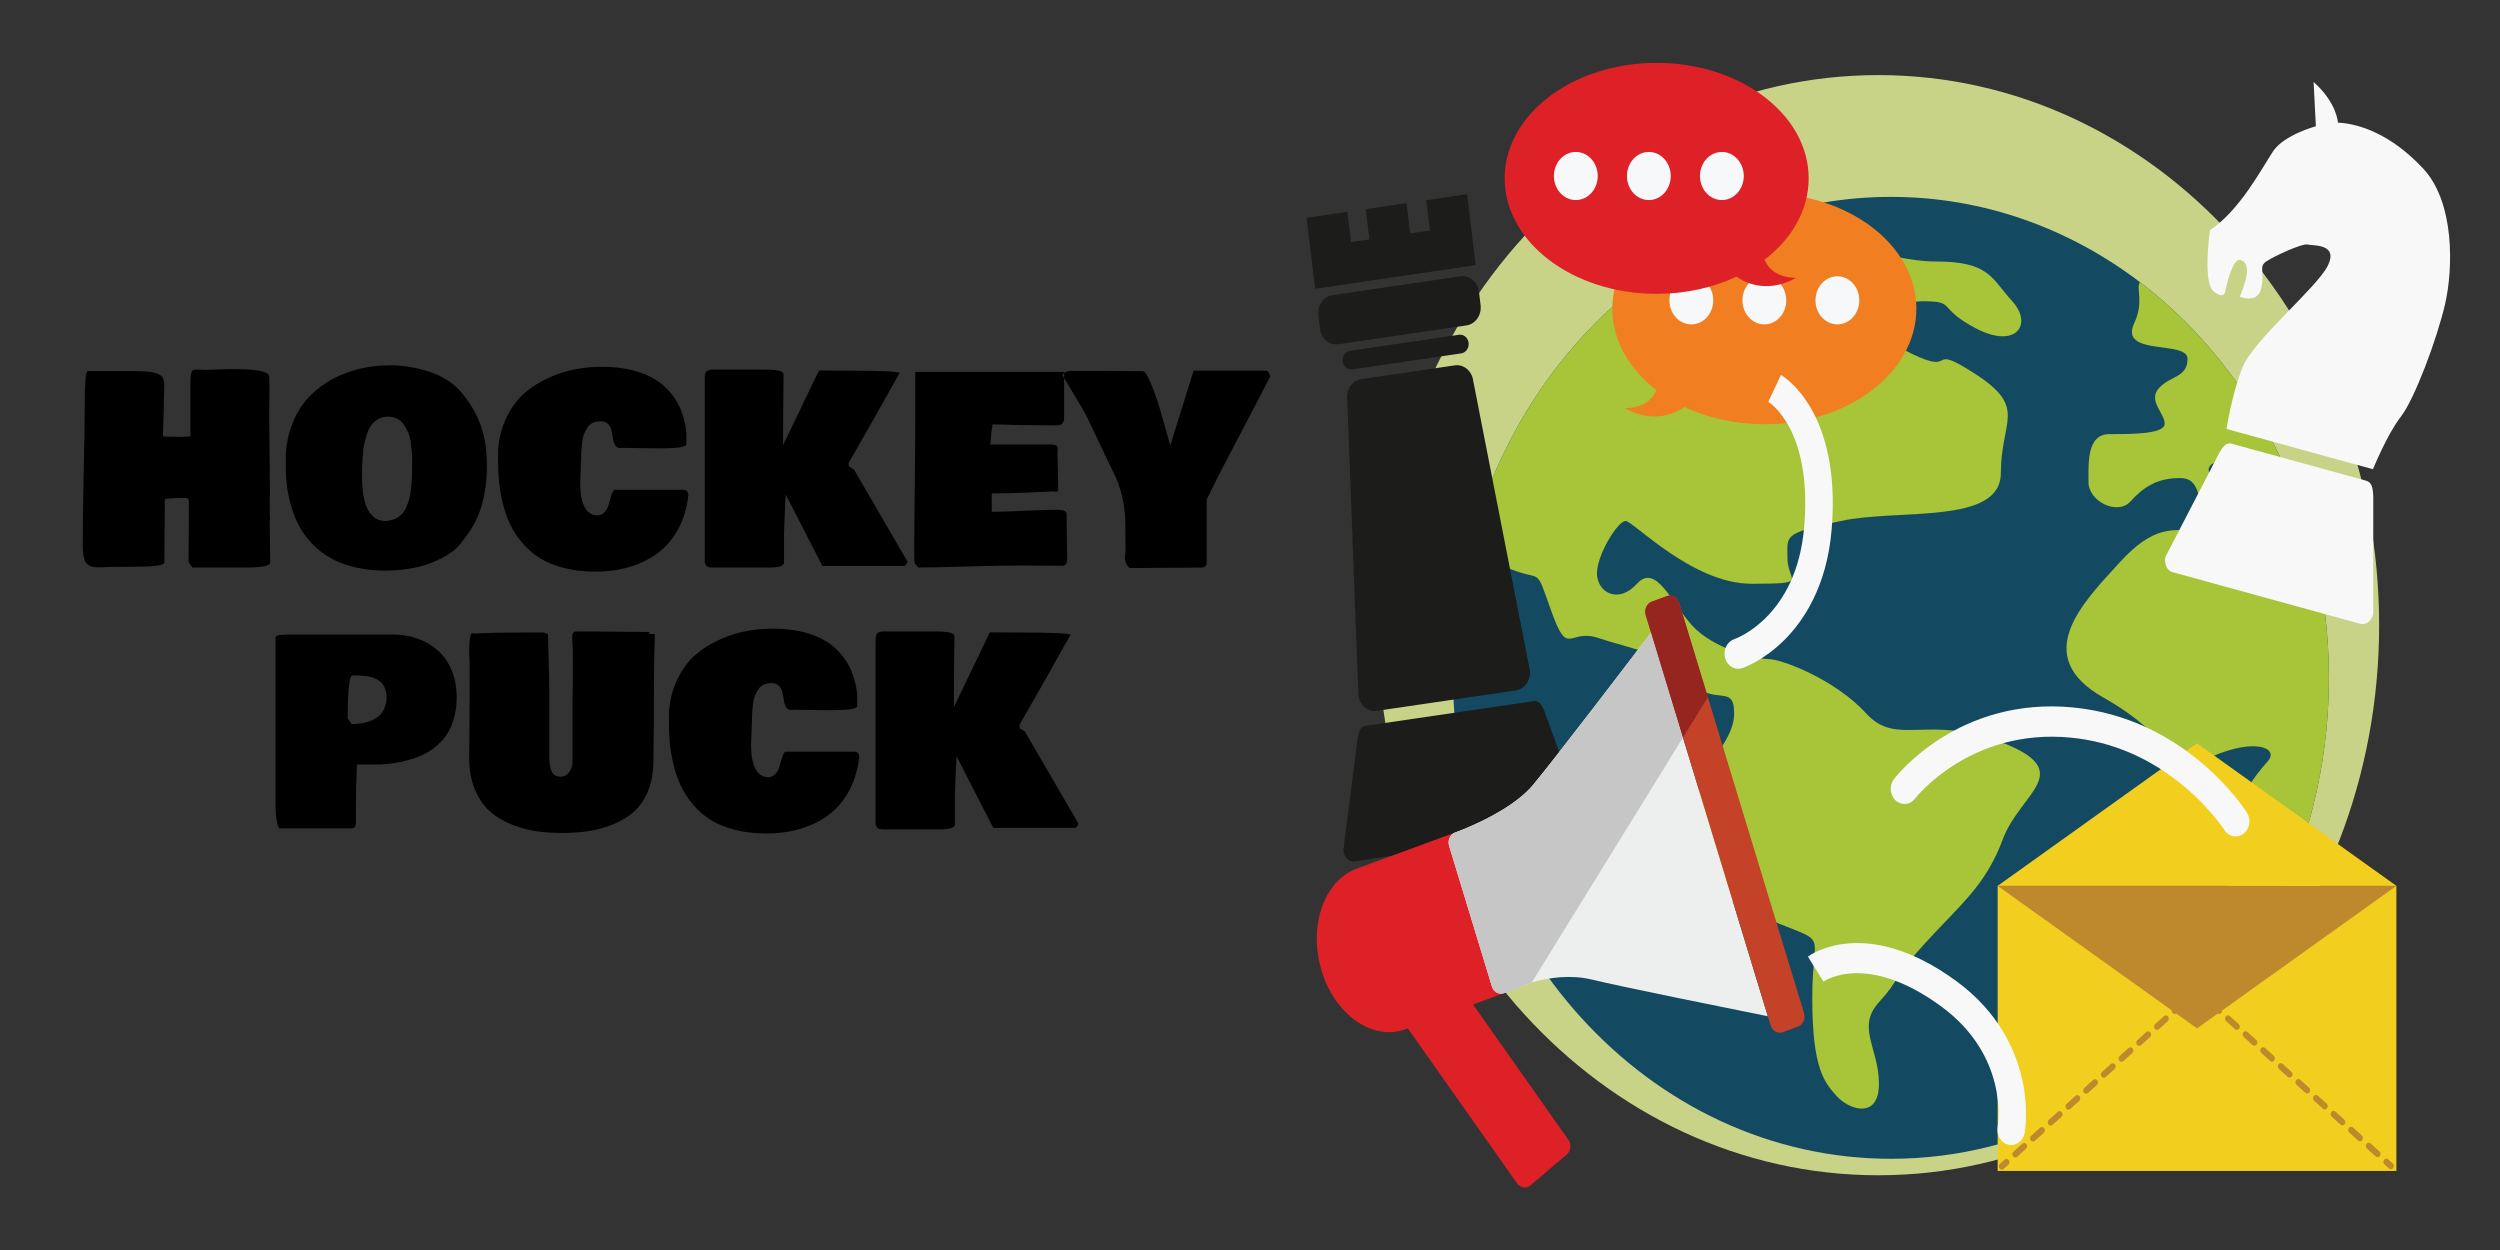 <?xml version="1.0" encoding="UTF-8" standalone="no"?>
<!DOCTYPE svg PUBLIC "-//W3C//DTD SVG 1.1//EN" "http://www.w3.org/Graphics/SVG/1.1/DTD/svg11.dtd">
<svg width="100%" height="100%" viewBox="0 0 3000 1500" version="1.1" xmlns="http://www.w3.org/2000/svg" xmlns:xlink="http://www.w3.org/1999/xlink" xml:space="preserve" xmlns:serif="http://www.serif.com/" style="fill-rule:evenodd;clip-rule:evenodd;stroke-linejoin:round;stroke-miterlimit:1.414;">
    <rect x="0" y="0" width="3000" height="1500" fill="#333333" stroke="none"/>
    <g transform="matrix(0.633,0,0,0.749,-115.938,-315.136)">
        <g transform="matrix(2.844,0,0,2.64,-1661.05,315.02)">
            <path d="M2234.32,419.45C2234.32,603.819 2084.86,753.281 1900.49,753.281C1716.12,753.281 1566.66,603.819 1566.66,419.45C1566.66,235.081 1716.12,85.619 1900.49,85.619C2084.86,85.619 2234.32,235.081 2234.32,419.45Z" style="fill:rgb(201,211,136);fill-rule:nonzero;"/>
        </g>
        <g transform="matrix(2.844,0,0,2.64,-1661.05,315.02)">
            <path d="M2192.04,380.072C2190.44,373.704 2188.63,367.422 2186.62,361.228C2166.68,299.784 2126.92,247.281 2074.87,211.256C2027.75,178.645 1970.59,159.524 1908.96,159.524C1848.52,159.524 1792.37,177.894 1745.79,209.354C1689,247.712 1646.45,305.536 1627.68,373.247C1620.78,398.125 1617.08,424.332 1617.08,451.406C1617.08,612.608 1747.75,743.285 1908.96,743.285C2000.16,743.285 2081.59,701.442 2135.11,635.916C2176.19,585.629 2200.84,521.398 2200.84,451.406C2200.84,426.795 2197.78,402.904 2192.04,380.072Z" style="fill:rgb(19,74,98);fill-rule:nonzero;"/>
        </g>
        <g transform="matrix(2.844,0,0,2.64,-1661.05,315.02)">
            <path d="M1682.49,410.812C1693.91,440.019 1693.91,420.97 1714.23,427.321C1734.55,433.67 1756.77,435.573 1773.92,452.717C1791.06,469.859 1804.39,453.988 1804.39,473.035C1804.39,492.083 1779,504.78 1779,535.258C1779,565.735 1782.8,580.973 1825.98,597.482C1869.16,613.988 1856.46,602.559 1856.46,645.735C1856.46,688.912 1864.71,697.165 1872.96,705.421C1881.22,713.676 1900.9,719.387 1900.9,697.801C1900.9,676.215 1885.66,663.514 1900.9,648.277C1916.14,633.037 1907.89,636.212 1931.38,612.719C1954.87,589.227 1972.01,577.57 1983.44,549.43C1994.87,521.289 2032.97,508.592 1983.44,490.814C1933.92,473.035 1912.98,493.57 1892.45,473.035C1871.91,452.5 1836.14,440.019 1827.25,440.019C1818.36,440.019 1790.42,433.67 1776.46,419.7C1762.49,405.732 1752.33,381.605 1739.63,394.303C1726.93,407.002 1712.96,399.383 1712.96,387.955C1712.96,376.526 1726.93,356.208 1732.01,356.208C1737.09,356.208 1776.46,394.303 1815.82,394.303C1855.19,394.303 1839.95,393.033 1839.95,379.065C1839.95,365.096 1836.14,363.827 1875.51,356.208C1914.87,348.589 1982.17,358.748 1982.17,327.001C1982.17,295.254 1999.95,287.635 1965.67,267.318C1931.38,247 1954.24,268.587 1922.49,254.618C1890.74,240.651 1907.25,222.872 1930.11,222.872C1952.97,222.872 1939,226.682 1965.67,239.381C1992.33,252.079 2003.76,236.841 1989.79,222.872C1975.82,208.904 1974.55,198.745 1939,198.745C1903.44,198.745 1868.52,179.063 1848.84,198.745C1829.15,218.427 1814.55,244.46 1785.34,233.031C1770.61,227.265 1758.79,216.331 1745.79,209.354C1689,247.712 1646.45,305.536 1627.68,373.247C1635.64,377.108 1644.13,380.993 1652.01,384.145C1677.41,394.303 1671.06,381.605 1682.49,410.812Z" style="fill:rgb(168,196,56);fill-rule:nonzero;"/>
        </g>
        <g transform="matrix(2.844,0,0,2.64,-1661.05,315.02)">
            <path d="M2192.04,380.072C2181.09,381.779 2162.18,383.54 2148.53,378.42C2128.21,370.801 2132.02,361.911 2114.24,361.911C2096.46,361.911 2084.61,358.102 2060.91,381.805C2037.2,405.509 2001.22,438.103 2050.75,463.5C2100.27,488.898 2093.92,510.485 2123.13,499.056C2152.33,487.627 2167.91,494.241 2159.95,502.196C2152,510.15 2134.56,529.94 2134.56,555.134C2134.56,580.328 2133.3,597.324 2135.83,614.612C2136.74,620.892 2135.66,628.806 2135.11,635.916C2176.19,585.629 2200.84,521.398 2200.84,451.406C2200.84,426.795 2197.78,402.904 2192.04,380.072Z" style="fill:rgb(168,196,56);fill-rule:nonzero;"/>
        </g>
        <g transform="matrix(2.844,0,0,2.64,-1661.05,315.02)">
            <path d="M2071.06,236.195C2060.67,256.459 2106.62,246.354 2106.62,257.782C2106.62,269.212 2095.19,267.942 2087.57,275.561C2079.95,283.18 2091.38,290.8 2091.38,297.148C2091.38,303.498 2069.79,303.498 2054.56,303.498C2039.32,303.498 2040.59,321.276 2040.59,332.704C2040.59,344.134 2059.77,353.153 2068.52,344.394C2077.28,335.635 2086.3,330.165 2101.54,330.165C2116.78,330.165 2111.74,345.364 2120.67,354.293C2129.6,363.221 2140.91,350.482 2140.91,344.394C2140.91,338.305 2114.88,329.53 2121.86,322.546C2128.84,315.562 2139.64,331.434 2145.99,331.434C2152.33,331.434 2146.73,342.115 2166.3,361.686C2176.97,372.354 2183.18,367.684 2186.62,361.228C2166.68,299.784 2126.92,247.281 2074.87,211.256C2072.01,215.126 2077.84,222.983 2071.06,236.195Z" style="fill:rgb(168,196,56);fill-rule:nonzero;"/>
        </g>
        <g transform="matrix(2.844,0,0,2.64,-1661.05,315.02)">
            <path d="M1635.38,225.232C1636.18,231.218 1631.98,236.72 1625.99,237.52L1540.65,248.937C1534.66,249.737 1529.16,245.532 1528.36,239.547L1527.27,231.42C1526.47,225.435 1530.67,219.932 1536.66,219.132L1622.01,207.716C1627.99,206.915 1633.5,211.119 1634.3,217.105L1635.38,225.232Z" style="fill:rgb(28,28,26);fill-rule:nonzero;"/>
        </g>
        <g transform="matrix(2.844,0,0,2.64,-1661.05,315.02)">
            <path d="M1599.16,161.545L1601.62,179.909L1588.46,181.67L1586.01,163.304L1558.79,166.945L1561.25,185.309L1549.02,186.945L1546.57,168.579L1519.35,172.22L1521.81,190.585L1522.57,196.305L1525.11,215.272L1632.14,200.957L1629.6,181.99L1628.83,176.27L1626.38,157.905L1599.16,161.545Z" style="fill:rgb(28,28,26);fill-rule:nonzero;"/>
        </g>
        <g transform="matrix(2.844,0,0,2.64,-1661.05,315.02)">
            <path d="M1627.38,248.098C1627.8,251.216 1625.61,254.082 1622.49,254.499L1549.78,264.224C1546.66,264.641 1543.8,262.451 1543.38,259.334C1542.96,256.216 1545.15,253.35 1548.27,252.933L1620.98,243.208C1624.1,242.792 1626.96,244.98 1627.38,248.098Z" style="fill:rgb(28,28,26);fill-rule:nonzero;"/>
        </g>
        <g transform="matrix(2.844,0,0,2.64,-1661.05,315.02)">
            <path d="M1668.2,446.769C1669,452.754 1664.8,458.257 1658.82,459.056L1566.23,471.439C1560.25,472.24 1554.75,468.036 1553.95,462.051L1546.47,282.403C1545.67,276.417 1549.87,270.916 1555.86,270.115L1618.18,261.78C1624.16,260.979 1629.67,265.182 1630.47,271.168L1668.2,446.769Z" style="fill:rgb(28,28,26);fill-rule:nonzero;"/>
        </g>
        <g transform="matrix(2.844,0,0,2.64,-1661.05,315.02)">
            <path d="M1703.1,534.95C1703.64,539.018 1701.21,542.7 1697.67,543.176L1551.27,562.757C1547.73,563.229 1544.42,560.314 1543.88,556.246L1553.31,488.739C1554.16,483.837 1555.19,480.987 1558.73,480.513L1670.71,465.536C1674.25,465.063 1676.07,467.607 1678.11,472.047L1703.1,534.95Z" style="fill:rgb(28,28,26);fill-rule:nonzero;"/>
        </g>
        <g transform="matrix(2.844,0,0,2.64,-1661.05,315.02)">
            <path d="M2230.21,324.807C2230.21,324.807 2239.64,303.596 2248.8,292.923C2257.95,282.25 2273.08,245.372 2278.35,224.299C2283.63,203.224 2284.89,162.876 2263.55,142.21C2242.2,121.542 2221.41,115.156 2206.85,114.458C2206.85,114.458 2206.3,102.533 2190.63,89.772L2192.15,116.67C2192.15,116.67 2170.79,121.932 2163.58,131.913C2156.37,141.895 2141.31,167.887 2121.55,179.735C2121.55,179.735 2116.55,211.485 2124.03,216.896C2131.52,222.305 2131.8,216.482 2131.8,216.482C2131.8,216.482 2136.24,196.38 2141.79,197.768C2147.33,199.156 2148.16,205.257 2141.5,220.091C2141.5,220.091 2153.29,224.809 2155.79,214.827C2158.29,204.844 2153.71,201.93 2159.26,198.605C2164.81,195.28 2183.23,187.606 2186.56,188.439C2189.88,189.272 2207.38,187.668 2200.16,201.185C2192.94,214.702 2150.23,246.439 2143.01,263.49C2135.8,280.542 2132.6,300.369 2132.6,300.369L2230.21,324.807Z" style="fill:rgb(248,248,249);fill-rule:nonzero;"/>
        </g>
        <g transform="matrix(2.844,0,0,2.64,-1661.05,315.02)">
            <path d="M2230.4,412.659C2229.34,416.871 2225.52,419.543 2221.85,418.625L2096.61,387.268C2092.94,386.349 2090.82,382.191 2091.88,377.978L2127.52,315.301C2130.27,310.813 2132.4,308.418 2136.07,309.336L2225.68,331.772C2229.35,332.69 2230.13,335.902 2230.41,341.062L2230.4,412.659Z" style="fill:rgb(248,248,249);fill-rule:nonzero;"/>
        </g>
        <g transform="matrix(2.844,0,0,2.64,-1661.05,315.02)">
            <rect x="1980.04" y="577.653" width="265.78" height="173.008" style="fill:rgb(242,206,30);"/>
        </g>
        <g transform="matrix(2.844,0,0,2.64,-1661.05,315.02)">
            <path d="M1982.85,749.837C1982.27,749.837 1981.71,749.589 1981.32,749.113C1980.63,748.268 1980.75,747.02 1981.59,746.33L1984.65,743.821C1985.5,743.129 1986.74,743.254 1987.43,744.097C1988.13,744.943 1988,746.188 1987.16,746.879L1984.1,749.387C1983.73,749.688 1983.29,749.837 1982.85,749.837Z" style="fill:rgb(190,137,44);fill-rule:nonzero;"/>
        </g>
        <g transform="matrix(2.844,0,0,2.64,-1661.05,315.02)">
            <path d="M2098.07,655.367C2097.49,655.367 2096.93,655.121 2096.54,654.642C2095.84,653.798 2095.97,652.553 2096.81,651.861L2102.71,647.02C2103.56,646.326 2104.81,646.451 2105.5,647.297C2106.19,648.14 2106.07,649.386 2105.22,650.08L2099.32,654.921C2098.95,655.219 2098.51,655.367 2098.07,655.367ZM2086.26,665.048C2085.69,665.048 2085.12,664.801 2084.73,664.322C2084.04,663.478 2084.16,662.233 2085,661.542L2090.91,656.7C2091.75,656.01 2093,656.131 2093.69,656.975C2094.38,657.821 2094.26,659.068 2093.42,659.759L2087.51,664.6C2087.14,664.9 2086.7,665.048 2086.26,665.048ZM2074.45,674.727C2073.88,674.727 2073.32,674.48 2072.92,674.004C2072.23,673.16 2072.35,671.913 2073.2,671.22L2079.1,666.379C2079.95,665.689 2081.19,665.812 2081.88,666.656C2082.57,667.501 2082.45,668.746 2081.61,669.44L2075.71,674.277C2075.34,674.58 2074.89,674.727 2074.45,674.727ZM2062.64,684.409C2062.07,684.409 2061.51,684.162 2061.12,683.683C2060.42,682.838 2060.55,681.593 2061.39,680.9L2067.29,676.061C2068.14,675.369 2069.39,675.492 2070.08,676.338C2070.77,677.181 2070.65,678.427 2069.8,679.121L2063.9,683.96C2063.53,684.259 2063.09,684.409 2062.64,684.409ZM2050.84,694.088C2050.27,694.088 2049.7,693.841 2049.31,693.364C2048.62,692.518 2048.74,691.273 2049.58,690.58L2055.49,685.742C2056.33,685.049 2057.58,685.171 2058.27,686.016C2058.96,686.859 2058.84,688.107 2058,688.8L2052.09,693.641C2051.73,693.941 2051.28,694.088 2050.84,694.088ZM2039.04,703.767C2038.46,703.767 2037.89,703.52 2037.51,703.045C2036.81,702.198 2036.93,700.953 2037.78,700.262L2043.68,695.421C2044.53,694.729 2045.77,694.853 2046.47,695.696C2047.16,696.54 2047.03,697.787 2046.19,698.478L2040.29,703.319C2039.92,703.622 2039.47,703.767 2039.04,703.767ZM2027.23,713.447C2026.66,713.447 2026.09,713.201 2025.7,712.724C2025.01,711.878 2025.13,710.634 2025.97,709.941L2031.88,705.1C2032.72,704.409 2033.96,704.53 2034.66,705.377C2035.35,706.221 2035.23,707.468 2034.38,708.162L2028.48,713.001C2028.11,713.301 2027.67,713.447 2027.23,713.447ZM2015.42,723.127C2014.85,723.127 2014.28,722.881 2013.89,722.403C2013.2,721.557 2013.32,720.313 2014.17,719.622L2020.07,714.78C2020.92,714.09 2022.16,714.213 2022.85,715.056C2023.54,715.901 2023.42,717.147 2022.58,717.841L2016.67,722.679C2016.31,722.98 2015.86,723.127 2015.42,723.127ZM2003.61,732.808C2003.04,732.808 2002.48,732.562 2002.09,732.083C2001.39,731.239 2001.52,729.994 2002.36,729.302L2008.26,724.463C2009.11,723.769 2010.35,723.893 2011.04,724.737C2011.74,725.581 2011.62,726.828 2010.77,727.52L2004.87,732.361C2004.5,732.662 2004.06,732.808 2003.61,732.808ZM1991.81,742.488C1991.24,742.488 1990.67,742.241 1990.28,741.765C1989.59,740.921 1989.71,739.675 1990.55,738.981L1996.46,734.142C1997.3,733.449 1998.55,733.574 1999.24,734.416C1999.93,735.262 1999.81,736.508 1998.96,737.199L1993.06,742.042C1992.69,742.342 1992.25,742.488 1991.81,742.488Z" style="fill:rgb(190,137,44);fill-rule:nonzero;"/>
        </g>
        <g transform="matrix(2.844,0,0,2.64,-1661.05,315.02)">
            <path d="M2115.98,645.694C2115.54,645.694 2115.09,645.546 2114.72,645.242L2112.93,643.761L2111.13,645.239C2110.28,645.932 2109.04,645.807 2108.34,644.964C2107.65,644.119 2107.77,642.873 2108.62,642.182L2111.68,639.672C2112.41,639.075 2113.46,639.075 2114.19,639.676L2117.24,642.189C2118.08,642.884 2118.2,644.13 2117.51,644.971C2117.12,645.45 2116.55,645.694 2115.98,645.694Z" style="fill:rgb(190,137,44);fill-rule:nonzero;"/>
        </g>
        <g transform="matrix(2.844,0,0,2.64,-1661.05,315.02)">
            <path d="M2127.71,655.356C2127.27,655.356 2126.82,655.207 2126.46,654.903L2120.59,650.074C2119.75,649.379 2119.63,648.133 2120.32,647.291C2121.01,646.447 2122.26,646.325 2123.1,647.02L2128.97,651.851C2129.81,652.547 2129.93,653.793 2129.24,654.634C2128.85,655.11 2128.28,655.356 2127.71,655.356ZM2139.44,665.016C2139,665.016 2138.55,664.869 2138.18,664.565L2132.32,659.734C2131.47,659.041 2131.35,657.793 2132.05,656.951C2132.74,656.108 2133.99,655.988 2134.83,656.682L2140.7,661.513C2141.54,662.207 2141.66,663.455 2140.97,664.298C2140.58,664.771 2140.01,665.016 2139.44,665.016ZM2151.17,674.678C2150.73,674.678 2150.28,674.529 2149.91,674.228L2144.05,669.396C2143.21,668.703 2143.08,667.455 2143.78,666.612C2144.47,665.769 2145.72,665.651 2146.56,666.344L2152.43,671.175C2153.27,671.868 2153.39,673.113 2152.7,673.958C2152.3,674.434 2151.74,674.678 2151.17,674.678ZM2162.9,684.341C2162.46,684.341 2162.01,684.191 2161.64,683.89L2155.78,679.057C2154.93,678.364 2154.82,677.118 2155.51,676.275C2156.2,675.431 2157.45,675.313 2158.29,676.006L2164.16,680.836C2165,681.531 2165.12,682.776 2164.42,683.618C2164.03,684.093 2163.47,684.341 2162.9,684.341ZM2174.63,694.002C2174.19,694.002 2173.74,693.852 2173.37,693.55L2167.51,688.718C2166.66,688.025 2166.54,686.778 2167.24,685.936C2167.93,685.093 2169.18,684.97 2170.02,685.668L2175.89,690.498C2176.73,691.194 2176.85,692.438 2176.16,693.281C2175.76,693.756 2175.2,694.002 2174.63,694.002ZM2186.36,703.662C2185.92,703.662 2185.47,703.515 2185.1,703.212L2179.24,698.381C2178.39,697.686 2178.27,696.439 2178.97,695.597C2179.66,694.754 2180.91,694.634 2181.75,695.328L2187.62,700.159C2188.46,700.852 2188.58,702.098 2187.89,702.942C2187.49,703.418 2186.93,703.662 2186.36,703.662ZM2198.08,713.323C2197.64,713.323 2197.2,713.175 2196.83,712.873L2190.96,708.043C2190.12,707.348 2190,706.101 2190.7,705.259C2191.39,704.416 2192.64,704.296 2193.48,704.99L2199.34,709.822C2200.19,710.514 2200.31,711.76 2199.61,712.604C2199.22,713.08 2198.66,713.323 2198.08,713.323ZM2209.82,722.986C2209.37,722.986 2208.93,722.84 2208.56,722.535L2202.69,717.703C2201.85,717.009 2201.73,715.764 2202.42,714.92C2203.12,714.077 2204.37,713.957 2205.21,714.652L2211.07,719.483C2211.92,720.176 2212.04,721.424 2211.34,722.264C2210.95,722.741 2210.38,722.986 2209.82,722.986ZM2221.54,732.647C2221.1,732.647 2220.66,732.498 2220.29,732.195L2214.42,727.365C2213.58,726.672 2213.46,725.425 2214.15,724.582C2214.85,723.738 2216.09,723.618 2216.94,724.313L2222.8,729.145C2223.65,729.84 2223.77,731.083 2223.07,731.927C2222.68,732.404 2222.12,732.647 2221.54,732.647ZM2233.27,742.309C2232.83,742.309 2232.38,742.16 2232.02,741.858L2226.15,737.027C2225.31,736.332 2225.19,735.087 2225.89,734.244C2226.58,733.4 2227.82,733.281 2228.67,733.975L2234.53,738.804C2235.38,739.498 2235.5,740.746 2234.8,741.588C2234.41,742.064 2233.84,742.309 2233.27,742.309Z" style="fill:rgb(190,137,44);fill-rule:nonzero;"/>
        </g>
        <g transform="matrix(2.844,0,0,2.64,-1661.05,315.02)">
            <path d="M2242.19,749.655C2241.75,749.655 2241.3,749.506 2240.93,749.201L2237.88,746.689C2237.04,745.994 2236.92,744.749 2237.61,743.905C2238.31,743.061 2239.55,742.941 2240.4,743.636L2243.45,746.151C2244.29,746.847 2244.41,748.092 2243.72,748.933C2243.33,749.408 2242.76,749.655 2242.19,749.655Z" style="fill:rgb(190,137,44);fill-rule:nonzero;"/>
        </g>
        <g transform="matrix(2.844,0,0,2.64,-1661.05,315.02)">
            <path d="M2177.56,577.653L1980.04,577.653L2112.93,664.158L2245.82,577.653L2177.56,577.653Z" style="fill:rgb(190,137,44);fill-rule:nonzero;"/>
        </g>
        <g transform="matrix(2.844,0,0,2.64,-1661.05,315.02)">
            <path d="M1980.04,577.653L2112.93,491.146L2245.82,577.653L1980.04,577.653Z" style="fill:rgb(242,206,30);fill-rule:nonzero;"/>
        </g>
        <g transform="matrix(2.844,0,0,2.64,-1661.05,315.02)">
            <path d="M1752.61,276.76C1734.43,264.093 1723.19,246.649 1723.19,227.388C1723.19,188.683 1768.56,157.305 1824.52,157.305C1880.48,157.305 1925.85,188.683 1925.85,227.388C1925.85,266.094 1880.48,297.47 1824.52,297.47C1805,297.47 1786.77,293.647 1771.3,287.031C1751.18,299.575 1731.64,287.709 1731.64,287.709C1744.77,287.709 1750.29,281.625 1752.61,276.76Z" style="fill:rgb(241,127,33);fill-rule:nonzero;"/>
        </g>
        <g transform="matrix(2.844,0,0,2.64,-1661.05,315.02)">
            <path d="M1790.45,222.306C1790.45,230.372 1783.91,236.909 1775.85,236.909C1767.78,236.909 1761.24,230.372 1761.24,222.306C1761.24,214.241 1767.78,207.704 1775.85,207.704C1783.91,207.704 1790.45,214.241 1790.45,222.306Z" style="fill:rgb(246,248,249);fill-rule:nonzero;"/>
        </g>
        <g transform="matrix(2.844,0,0,2.64,-1661.05,315.02)">
            <path d="M1839.13,222.306C1839.13,230.372 1832.59,236.909 1824.52,236.909C1816.46,236.909 1809.92,230.372 1809.92,222.306C1809.92,214.241 1816.46,207.704 1824.52,207.704C1832.59,207.704 1839.13,214.241 1839.13,222.306Z" style="fill:rgb(246,248,249);fill-rule:nonzero;"/>
        </g>
        <g transform="matrix(2.844,0,0,2.64,-1661.05,315.02)">
            <path d="M1887.8,222.306C1887.8,230.372 1881.27,236.909 1873.2,236.909C1865.13,236.909 1858.6,230.372 1858.6,222.306C1858.6,214.241 1865.13,207.704 1873.2,207.704C1881.27,207.704 1887.8,214.241 1887.8,222.306Z" style="fill:rgb(246,248,249);fill-rule:nonzero;"/>
        </g>
        <g transform="matrix(2.844,0,0,2.64,-1661.05,315.02)">
            <path d="M1824.64,197.66C1842.82,184.991 1854.06,167.548 1854.06,148.287C1854.06,109.581 1808.69,78.205 1752.73,78.205C1696.76,78.205 1651.4,109.581 1651.4,148.287C1651.4,186.993 1696.76,218.37 1752.73,218.37C1772.25,218.37 1790.48,214.547 1805.95,207.93C1826.07,220.474 1845.61,208.609 1845.61,208.609C1832.48,208.609 1826.96,202.524 1824.64,197.66Z" style="fill:rgb(222,32,39);fill-rule:nonzero;"/>
        </g>
        <g transform="matrix(2.844,0,0,2.64,-1661.05,315.02)">
            <path d="M1713.46,146.857C1713.46,154.923 1706.92,161.46 1698.85,161.46C1690.79,161.46 1684.25,154.923 1684.25,146.857C1684.25,138.792 1690.79,132.253 1698.85,132.253C1706.92,132.253 1713.46,138.792 1713.46,146.857Z" style="fill:rgb(246,248,249);fill-rule:nonzero;"/>
        </g>
        <g transform="matrix(2.844,0,0,2.64,-1661.05,315.02)">
            <path d="M1762.13,146.857C1762.13,154.923 1755.6,161.46 1747.53,161.46C1739.46,161.46 1732.93,154.923 1732.93,146.857C1732.93,138.792 1739.46,132.253 1747.53,132.253C1755.6,132.253 1762.13,138.792 1762.13,146.857Z" style="fill:rgb(246,248,249);fill-rule:nonzero;"/>
        </g>
        <g transform="matrix(2.844,0,0,2.64,-1661.05,315.02)">
            <path d="M1810.81,146.857C1810.81,154.923 1804.27,161.46 1796.21,161.46C1788.14,161.46 1781.61,154.923 1781.61,146.857C1781.61,138.792 1788.14,132.253 1796.21,132.253C1804.27,132.253 1810.81,138.792 1810.81,146.857Z" style="fill:rgb(246,248,249);fill-rule:nonzero;"/>
        </g>
        <g transform="matrix(2.844,0,0,2.64,-1661.05,315.02)">
            <path d="M1630.58,541.2L1552.87,567.179C1530.91,574.521 1520.41,602.292 1529.41,629.207C1538.4,656.122 1563.5,671.987 1585.46,664.646L1586.9,664.163L1659.7,758.21C1661.87,761.008 1665.89,761.52 1668.69,759.355L1692.76,740.724C1695.56,738.558 1696.07,734.536 1693.9,731.739L1630.35,649.637L1663.17,638.667L1630.58,541.2Z" style="fill:rgb(222,32,39);fill-rule:nonzero;"/>
        </g>
        <g transform="matrix(2.844,0,0,2.64,-1661.05,315.02)">
            <path d="M1770.28,487.618L1748.99,423.933C1733.39,442.588 1684.42,501.016 1670.19,516.559C1654.62,533.572 1618.43,545.263 1618.43,545.263C1615.07,546.385 1613.26,550.014 1614.38,553.371L1642.91,638.684C1644.03,642.04 1647.66,643.851 1651.01,642.729C1651.01,642.729 1661.41,639.663 1669.54,636.222C1680.58,633.381 1695.21,631.342 1709.63,634.532C1729.2,638.861 1803.35,652.485 1826.84,656.78L1770.28,487.618Z" style="fill:rgb(237,238,238);fill-rule:nonzero;"/>
        </g>
        <g transform="matrix(2.844,0,0,2.64,-1661.05,315.02)">
            <path d="M1850.95,654.796L1786.87,463.15L1767.76,406.001C1766.61,402.552 1762.96,400.665 1759.6,401.788L1749.47,405.173C1746.12,406.295 1744.33,410 1745.49,413.45L1748.99,423.933L1770.28,487.618L1826.84,656.78L1828.67,662.246C1829.82,665.695 1833.47,667.58 1836.83,666.458L1846.96,663.074C1850.31,661.951 1852.1,658.247 1850.95,654.796Z" style="fill:rgb(196,66,39);fill-rule:nonzero;"/>
        </g>
        <g transform="matrix(2.844,0,0,2.64,-1661.05,315.02)">
            <path d="M1748.99,423.933C1733.39,442.588 1684.42,501.016 1670.19,516.559C1654.62,533.572 1618.43,545.263 1618.43,545.263C1615.07,546.385 1613.26,550.014 1614.38,553.371L1642.91,638.684C1644.03,642.04 1647.66,643.851 1651.01,642.729C1651.01,642.729 1661.41,639.663 1669.54,636.222L1770.28,487.618L1748.99,423.933Z" style="fill:rgb(198,198,198);fill-rule:nonzero;"/>
        </g>
        <g transform="matrix(2.844,0,0,2.64,-1661.05,315.02)">
            <path d="M1767.76,406.001C1766.61,402.552 1762.96,400.665 1759.6,401.788L1749.47,405.173C1746.12,406.295 1744.33,410 1745.49,413.45L1748.99,423.933L1770.28,487.618L1779.33,474.272L1786.87,463.15L1767.76,406.001Z" style="fill:rgb(149,37,30);fill-rule:nonzero;"/>
        </g>
        <g transform="matrix(2.844,0,0,2.64,-1661.05,315.02)">
            <path d="M1807.14,445.92C1803.21,445.92 1799.57,443.376 1798.36,439.421C1796.88,434.584 1799.59,429.463 1804.41,427.962C1806.2,427.393 1846.04,414.054 1851.08,359.827C1856.55,300.858 1828.23,284.513 1827.03,283.846L1827.13,283.901L1835.58,267.592C1837.24,268.449 1876.06,289.442 1869.37,361.525C1866.14,396.276 1850.36,417.187 1837.69,428.61C1823.78,441.151 1810.39,445.343 1809.83,445.515C1808.94,445.79 1808.03,445.92 1807.14,445.92Z" style="fill:rgb(248,248,249);fill-rule:nonzero;"/>
        </g>
        <g transform="matrix(2.844,0,0,2.64,-1661.05,315.02)">
            <path d="M1986.69,734.614C1982.06,733.382 1979.12,728.751 1980.04,723.986C1980.4,722.094 1987.48,680.719 1942.13,650.624C1892.79,617.879 1864.98,635.076 1863.82,635.823L1863.92,635.757L1853.56,620.588C1855.1,619.535 1891.97,595.285 1952.29,635.316C1981.37,654.615 1992.32,678.42 1996.37,694.989C2000.83,713.178 1998.19,726.955 1998.07,727.532C1997.08,732.507 1992.25,735.739 1987.27,734.749C1987.07,734.711 1986.88,734.666 1986.69,734.614Z" style="fill:rgb(248,248,249);fill-rule:nonzero;"/>
        </g>
        <g transform="matrix(2.844,0,0,2.64,-1661.05,315.02)">
            <path d="M2138.7,547.647C2135.79,547.647 2132.94,546.275 2131.16,543.718C2131.07,543.59 2122.09,530.918 2104.93,517.725C2082.19,500.246 2056.55,490.137 2028.75,487.684C1961.77,481.776 1925.31,524.255 1924.95,524.684C1921.69,528.571 1915.89,529.079 1912.01,525.817C1908.13,522.558 1907.62,516.763 1910.88,512.877C1912.6,510.822 1953.98,462.648 2030.36,469.384C2105.69,476.03 2144.61,530.885 2146.23,533.218C2149.13,537.386 2148.1,543.109 2143.93,546.004C2142.33,547.114 2140.51,547.647 2138.7,547.647Z" style="fill:rgb(248,248,249);fill-rule:nonzero;"/>
        </g>
        <g transform="matrix(1.58,0,0,1.335,183.143,420.811)">
            <path d="M1030.95,908.142C1029.22,923.486 1025.17,937.065 1018.83,948.88C1012.49,960.695 1004.36,970.31 994.436,977.727C984.514,985.143 973.236,990.743 960.603,994.528C947.97,998.313 934.186,1000.21 919.251,1000.21C905.339,1000.21 892.655,998.697 881.198,995.679C869.742,992.661 860.075,988.646 852.198,983.634C844.322,978.622 837.366,972.51 831.331,965.298C825.296,958.087 820.488,950.67 816.908,943.05C813.327,935.429 810.438,927.092 808.238,918.039C806.039,908.986 804.556,900.547 803.789,892.722C803.021,884.896 802.638,876.738 802.638,868.248L802.638,854.746C803.661,839.811 807.139,826.385 813.072,814.468C819.005,802.551 826.216,792.935 834.706,785.621C843.197,778.308 852.915,772.221 863.86,767.362C874.805,762.503 885.444,759.128 895.775,757.235C906.107,755.343 916.387,754.397 926.616,754.397C943.085,754.397 957.636,756.366 970.27,760.304C982.903,764.242 993.209,769.792 1001.19,776.952C1009.17,784.113 1015.41,792.322 1019.91,801.579C1024.41,810.837 1027.27,821.194 1028.5,832.65L1028.5,847.381C1028.5,850.654 1017.25,852.291 994.743,852.291C989.424,852.291 982.033,852.188 972.571,851.984C963.109,851.779 956.895,851.677 953.928,851.677C953.417,851.677 952.65,851.728 951.627,851.83C950.604,851.933 949.837,851.984 949.325,851.984C946.666,851.984 944.645,850.884 943.264,848.685C941.883,846.485 940.963,843.8 940.502,840.629C940.042,837.458 939.48,834.287 938.815,831.116C938.15,827.945 936.769,825.26 934.672,823.06C932.575,820.861 929.685,819.762 926.002,819.762C922.32,819.762 919.098,820.375 916.336,821.603C913.574,822.83 911.375,824.748 909.738,827.357C908.101,829.965 906.746,832.599 905.672,835.259C904.598,837.918 903.831,841.371 903.37,845.616C902.91,849.861 902.603,853.441 902.45,856.357C902.296,859.272 902.168,863.159 902.066,868.018C901.964,872.877 901.861,876.432 901.759,878.682C901.759,879.91 901.657,882.16 901.452,885.433C901.248,888.707 901.145,891.366 901.145,893.412C901.145,918.883 907.897,931.976 921.399,932.692C925.082,932.692 928.099,931.363 930.452,928.703C932.805,926.043 934.416,923.077 935.286,919.804C936.155,916.53 937.152,913.078 938.278,909.446C939.403,905.815 940.63,903.334 941.96,902.005L1025.43,902.005C1028.81,902.312 1030.65,904.357 1030.95,908.142ZM562.967,913.973C563.376,863.645 563.58,826.104 563.58,801.349L563.58,799.508C563.58,798.792 563.478,796.26 563.273,791.912C563.069,787.565 562.967,783.857 562.967,780.788C562.967,768.513 563.989,761.557 566.035,759.92C566.547,759.92 567.314,759.972 568.337,760.074C569.36,760.176 570.127,760.227 570.638,760.227C587.824,759.409 607.771,759 630.48,759L651.347,759C652.166,759.102 653.265,759.435 654.646,759.997C656.027,760.56 656.973,760.841 657.485,760.841C657.587,765.853 657.817,774.497 658.175,786.772C658.533,799.047 658.789,809.686 658.942,818.687C659.096,827.689 659.121,836.538 659.019,845.232L659.019,905.073C659.019,908.858 659.121,911.927 659.326,914.28C659.531,916.633 660.016,919.394 660.784,922.565C661.551,925.737 662.932,928.115 664.927,929.7C666.921,931.286 669.453,932.079 672.522,932.079C676.818,932.079 680.296,930.263 682.956,926.632C685.615,923 686.945,918.781 686.945,913.973L686.945,857.814C686.843,850.961 686.919,840.169 687.175,825.439C687.431,810.709 687.456,799.201 687.252,790.915L687.252,779.867C687.252,778.742 687.15,777.029 686.945,774.727C686.74,772.426 686.638,770.661 686.638,769.434L686.638,762.069C686.945,759.716 688.275,758.284 690.628,757.772C710.268,757.772 739.728,757.977 779.008,758.386L779.008,760.841L785.76,760.841C784.941,782.629 784.532,807.998 784.532,836.947L784.532,871.317C784.532,875.92 784.43,882.978 784.225,892.491C784.021,902.005 783.918,909.063 783.918,913.666C783.918,926.964 781.821,938.728 777.627,948.957C773.433,959.186 767.909,967.421 761.056,973.661C754.202,979.9 745.917,985.015 736.199,989.004C726.481,992.994 716.661,995.756 706.739,997.29C696.816,998.825 686.127,999.592 674.67,999.592C663.622,999.592 653.265,998.901 643.599,997.52C633.932,996.139 624.137,993.48 614.215,989.541C604.293,985.603 595.751,980.565 588.591,974.428C581.43,968.29 575.497,960.056 570.792,949.724C566.086,939.393 563.478,927.476 562.967,913.973ZM1127.31,995.295L1059.8,995.295C1057.55,995.295 1055.84,995.065 1054.66,994.605C1053.48,994.145 1052.72,993.608 1052.36,992.994C1052,992.38 1051.41,991.204 1050.6,989.465L1050.6,771.275C1050.6,769.024 1050.62,767.388 1050.67,766.365C1050.72,765.342 1050.9,764.14 1051.21,762.759C1051.52,761.378 1052,760.406 1052.67,759.844C1053.33,759.281 1054.28,758.795 1055.51,758.386C1056.73,757.977 1058.27,757.772 1060.11,757.772L1123.02,757.772C1137.75,757.772 1145.11,759.614 1145.11,763.296L1145.11,763.603C1144.7,801.656 1144.5,829.991 1144.5,848.608L1187.62,758.846L1219.38,759C1262.75,759 1284.43,760.023 1284.43,762.069C1284.43,762.478 1284.23,762.682 1283.82,762.682C1263.98,798.485 1243.83,834.082 1223.37,869.476L1223.37,873.772L1229.66,877.761L1293.8,988.084C1293.8,989.72 1292.62,991.51 1290.27,993.454L1191.76,993.454L1147.88,907.835C1147.26,913.461 1146.8,921.645 1146.49,932.386C1146.19,943.126 1145.93,950.184 1145.73,953.56L1145.73,989.772C1145.01,993.454 1138.87,995.295 1127.31,995.295ZM421.803,994.068L334.65,994.068C331.99,987.01 330.66,978.826 330.66,969.518L330.66,765.137C330.66,764.421 330.993,763.808 331.658,763.296C332.323,762.785 333.371,762.427 334.803,762.222C336.235,762.017 337.488,761.864 338.562,761.762C339.636,761.659 341.171,761.583 343.166,761.532C345.16,761.48 346.516,761.455 347.232,761.455L471.824,761.455C482.053,761.455 491.72,763.066 500.824,766.288C509.928,769.51 518.009,774.19 525.067,780.328C532.125,786.465 537.7,794.393 541.792,804.111C545.884,813.829 547.93,824.774 547.93,836.947C547.93,845.948 546.881,854.183 544.784,861.65C542.687,869.118 539.925,875.485 536.498,880.753C533.072,886.021 528.878,890.753 523.916,894.947C518.955,899.141 513.892,902.516 508.726,905.073C503.56,907.631 497.857,909.804 491.618,911.595C485.378,913.385 479.624,914.689 474.356,915.507C469.088,916.326 463.538,916.939 457.708,917.349L428.247,917.349C427.429,933.408 427.02,951.412 427.02,971.359L427.02,988.544C426.713,992.226 424.974,994.068 421.803,994.068ZM417.2,862.111L422.11,868.862C426.304,868.862 430.319,868.555 434.155,867.941C437.991,867.328 441.75,866.253 445.432,864.719C449.115,863.185 452.286,861.216 454.946,858.812C457.605,856.408 459.753,853.339 461.39,849.605C463.027,845.872 463.845,841.652 463.845,836.947C463.845,833.366 463.359,830.17 462.387,827.357C461.416,824.544 460.239,822.242 458.858,820.452C457.477,818.662 455.585,817.102 453.181,815.772C450.777,814.442 448.527,813.445 446.43,812.78C444.333,812.115 441.673,811.604 438.451,811.246C435.229,810.888 432.569,810.683 430.472,810.632C428.375,810.581 425.69,810.555 422.417,810.555C418.939,812.192 417.2,829.377 417.2,862.111ZM825.96,593.9C824.221,609.244 820.181,622.823 813.839,634.638C807.497,646.453 799.364,656.068 789.442,663.484C779.52,670.9 768.242,676.501 755.609,680.286C742.976,684.071 729.192,685.963 714.257,685.963C700.345,685.963 687.661,684.454 676.204,681.437C664.748,678.419 655.081,674.404 647.204,669.392C639.328,664.379 632.372,658.267 626.337,651.056C620.301,643.844 615.494,636.428 611.913,628.807C608.333,621.186 605.443,612.849 603.244,603.797C601.045,594.744 599.562,586.305 598.794,578.479C598.027,570.654 597.644,562.496 597.644,554.006L597.644,540.503C598.667,525.568 602.145,512.143 608.077,500.225C614.01,488.308 621.222,478.693 629.712,471.379C638.203,464.065 647.92,457.979 658.866,453.12C669.811,448.261 680.449,444.885 690.781,442.993C701.112,441.1 711.393,440.154 721.622,440.154C738.091,440.154 752.642,442.123 765.275,446.062C777.909,450 788.215,455.549 796.193,462.71C804.172,469.87 810.412,478.079 814.913,487.337C819.414,496.594 822.278,506.951 823.505,518.408L823.505,533.138C823.505,536.411 812.253,538.048 789.749,538.048C784.43,538.048 777.039,537.946 767.577,537.741C758.115,537.537 751.901,537.434 748.934,537.434C748.423,537.434 747.656,537.485 746.633,537.588C745.61,537.69 744.843,537.741 744.331,537.741C741.671,537.741 739.651,536.642 738.27,534.442C736.889,532.243 735.969,529.558 735.508,526.387C735.048,523.216 734.485,520.045 733.821,516.874C733.156,513.702 731.775,511.017 729.678,508.818C727.581,506.619 724.691,505.519 721.008,505.519C717.326,505.519 714.104,506.133 711.342,507.36C708.58,508.588 706.381,510.506 704.744,513.114C703.107,515.723 701.752,518.357 700.678,521.016C699.604,523.676 698.836,527.128 698.376,531.373C697.916,535.619 697.609,539.199 697.456,542.114C697.302,545.03 697.174,548.917 697.072,553.776C696.97,558.634 696.867,562.189 696.765,564.44C696.765,565.667 696.663,567.917 696.458,571.191C696.254,574.464 696.151,577.124 696.151,579.17C696.151,604.64 702.903,617.734 716.405,618.45C720.088,618.45 723.105,617.12 725.458,614.461C727.811,611.801 729.422,608.834 730.291,605.561C731.161,602.288 732.158,598.835 733.283,595.204C734.409,591.573 735.636,589.092 736.966,587.762L820.437,587.762C823.812,588.069 825.654,590.115 825.96,593.9ZM342.935,560.757L342.935,543.879C343.958,529.558 347.078,516.49 352.295,504.675C357.512,492.86 364.136,482.912 372.165,474.831C380.195,466.75 389.478,459.922 400.015,454.347C410.551,448.772 421.573,444.706 433.081,442.149C444.589,439.592 456.48,438.313 468.755,438.313C475.506,438.313 482.539,438.876 489.853,440.001C497.167,441.126 504.916,442.916 513.099,445.371C521.282,447.826 529.133,451.432 536.652,456.189C544.17,460.945 550.385,466.546 555.295,472.99C565.422,485.367 572.761,498.333 577.313,511.887C581.865,525.441 584.141,540.503 584.141,557.074C584.448,591.649 576.878,619.473 561.432,640.545L554.681,649.751C548.748,657.935 540.258,664.763 529.21,670.236C518.162,675.708 507.115,679.493 496.067,681.59C485.02,683.687 473.87,684.735 462.618,684.735C449.422,684.735 437.249,683.406 426.099,680.746C414.949,678.086 405.334,674.506 397.253,670.005C389.172,665.505 381.96,660.032 375.618,653.587C369.276,647.143 364.084,640.341 360.044,633.18C356.003,626.02 352.679,618.245 350.07,609.857C347.462,601.469 345.621,593.286 344.547,585.307C343.472,577.328 342.935,569.145 342.935,560.757ZM1276.76,447.595C1277.16,447.308 1277.62,447.027 1278.14,446.752C1280.29,445.627 1282.44,445.064 1284.59,445.064L1323.26,445.064C1328.58,445.064 1336.58,445.115 1347.27,445.218C1357.96,445.32 1365.91,445.371 1371.13,445.371C1372.56,445.576 1374.15,447.059 1375.88,449.821C1377.62,452.583 1379.44,456.316 1381.33,461.022C1383.22,465.727 1385.09,470.714 1386.93,475.982C1388.77,481.25 1390.62,487.055 1392.46,493.397C1394.3,499.74 1395.91,505.314 1397.29,510.122C1398.67,514.93 1400.05,519.84 1401.43,524.852C1402.81,529.865 1403.71,533.138 1404.12,534.672L1432.2,444.757L1518.74,444.757C1520.17,444.962 1521.24,445.55 1521.96,446.522C1522.67,447.494 1523.34,449.258 1523.95,451.816C1517.51,464.704 1505.46,487.848 1487.82,521.247C1470.17,554.645 1456.85,580.704 1447.85,599.424L1447.85,676.143C1447.34,677.882 1446.67,679.135 1445.85,679.902C1445.03,680.669 1443.65,681.053 1441.71,681.053C1432.09,681.053 1417.8,681.155 1398.82,681.36C1379.85,681.564 1365.3,681.667 1355.17,681.667C1351.49,677.984 1349.65,673.688 1349.65,668.778C1350.06,666.527 1350.31,663.97 1350.41,661.106C1350.52,658.242 1350.52,654.61 1350.41,650.212C1350.31,645.813 1350.26,643 1350.26,641.773L1350.26,630.725C1350.26,606.277 1345.15,584.284 1334.92,564.746C1333.38,561.575 1331.77,558.251 1330.08,554.773C1328.39,551.295 1326.78,547.919 1325.25,544.646C1323.72,541.373 1322.13,538.048 1320.49,534.672C1318.86,531.297 1317.25,527.921 1315.66,524.545C1314.08,521.17 1312.52,517.845 1310.98,514.572C1309.45,511.299 1307.84,507.923 1306.15,504.445C1304.46,500.967 1302.8,497.643 1301.16,494.471L1276.76,453.525L1276.76,447.595ZM294.756,681.053L230.925,681.053L226.322,674.609L226.322,664.482C226.322,657.628 226.373,647.501 226.475,634.101C226.578,620.7 226.629,610.573 226.629,603.72C226.629,601.367 226.348,599.756 225.785,598.887C225.222,598.017 224.072,597.582 222.333,597.582L216.809,597.582C209.853,597.582 203.511,597.991 197.782,598.81C197.782,607.3 197.68,620.061 197.476,637.093C197.271,654.124 197.169,666.937 197.169,675.529C195.941,678.598 183.155,680.132 158.809,680.132L140.703,680.132C137.839,680.132 134.514,680.209 130.73,680.362C126.945,680.516 124.03,680.644 121.984,680.746C119.938,680.848 117.611,680.823 115.002,680.669C112.394,680.516 110.425,680.158 109.095,679.595C107.765,679.033 106.358,678.189 104.875,677.064C103.392,675.938 102.318,674.404 101.653,672.46C100.988,670.517 100.426,668.113 99.965,665.249C99.505,662.385 99.275,658.958 99.275,654.968C99.275,632.873 99.684,602.722 100.502,564.516C101.321,526.31 101.73,498.256 101.73,480.355C101.73,458.26 102.855,446.599 105.105,445.371L162.185,445.371C172.312,445.371 179.856,445.959 184.817,447.136C189.778,448.312 193.077,450.077 194.714,452.429C196.35,454.782 197.169,458.362 197.169,463.17C197.169,464.602 197.066,467.39 196.862,471.532C196.657,475.675 196.555,479.128 196.555,481.89L196.555,488.948C196.555,492.221 196.401,497.131 196.095,503.678C195.788,510.225 195.634,515.135 195.634,518.408L195.634,521.477C195.839,522.09 195.941,522.909 195.941,523.932L202.079,523.932C203.818,523.932 206.477,523.983 210.057,524.085C213.638,524.187 216.297,524.239 218.036,524.239C222.742,524.239 226.22,523.932 228.47,523.318L228.47,459.487C228.47,454.373 228.726,450.716 229.237,448.517C229.749,446.317 230.465,444.936 231.385,444.374C232.306,443.811 233.994,443.53 236.449,443.53C237.779,443.53 239.927,443.581 242.893,443.683C245.86,443.786 248.008,443.837 249.338,443.837L260.692,443.376C268.364,443.07 275.218,442.916 281.253,442.916C309.077,442.916 322.988,445.985 322.988,452.122C322.988,453.759 323.04,456.112 323.142,459.181C323.244,462.249 323.295,464.602 323.295,466.239C323.295,469.819 323.244,475.036 323.142,481.89C323.04,488.743 322.988,493.96 322.988,497.54C322.988,508.179 323.142,524.034 323.449,545.106C323.756,566.179 323.909,582.034 323.909,592.672C323.909,593.593 323.858,594.744 323.756,596.125C323.653,597.506 323.602,598.401 323.602,598.81L323.602,606.175C323.602,612.722 323.704,617.632 323.909,620.905L323.909,624.281C323.704,624.69 323.602,625.304 323.602,626.122C323.602,631.543 323.704,639.778 323.909,650.826C324.114,661.873 324.216,670.108 324.216,675.529C323.5,679.212 313.68,681.053 294.756,681.053ZM1276.76,447.595C1275.54,448.483 1274.92,449.429 1274.92,450.435L1276.76,453.525L1276.76,501.376C1276.76,501.785 1276.71,502.527 1276.61,503.601C1276.51,504.675 1276.33,505.417 1276.07,505.826C1275.82,506.235 1275.46,506.823 1275,507.59C1274.54,508.358 1274,508.895 1273.39,509.202C1272.77,509.508 1271.96,509.79 1270.93,510.046C1269.91,510.301 1268.79,510.429 1267.56,510.429L1263.26,510.429C1236.77,510.429 1212.63,510.02 1190.84,509.202C1190.63,510.838 1190.3,513.37 1189.84,516.797C1189.38,520.224 1189.02,523.241 1188.77,525.85C1188.51,528.458 1188.38,530.99 1188.38,533.445L1261.42,533.445C1264.49,533.445 1266.53,533.854 1267.56,534.672C1268.58,535.491 1269.09,536.821 1269.09,538.662C1269.09,539.173 1269.04,539.992 1268.94,541.117C1268.84,542.242 1268.79,543.06 1268.79,543.572C1268.79,548.482 1268.94,555.745 1269.25,565.36C1269.55,574.976 1269.7,582.238 1269.7,587.148C1269.4,589.194 1268.58,590.217 1267.25,590.217C1266.64,590.217 1266.13,590.013 1265.72,589.603C1233.39,591.24 1209.45,592.059 1193.91,592.059L1189.92,592.059L1189.92,614.154C1199.02,614.154 1212.19,613.745 1229.43,612.926C1246.66,612.108 1259.58,611.699 1268.17,611.699C1274.92,611.699 1278.81,613.131 1279.83,615.995L1279.83,627.656C1279.83,632.566 1279.93,639.829 1280.14,649.445C1280.34,659.06 1280.45,666.323 1280.45,671.233C1280.45,676.348 1278.4,678.905 1274.31,678.905C1268.99,678.905 1260.81,678.854 1249.76,678.751C1238.71,678.649 1230.32,678.598 1224.59,678.598C1209.86,678.598 1188.79,678.982 1161.38,679.749C1133.96,680.516 1114.12,680.951 1101.84,681.053L1097.55,676.143C1097.14,673.279 1096.93,671.437 1096.93,670.619L1096.93,664.788C1096.93,647.296 1097.14,621.468 1097.55,587.302C1097.96,553.136 1098.16,527.307 1098.16,509.815L1098.16,446.292L1276.76,446.292L1276.76,447.595ZM922.32,681.053L854.807,681.053C852.556,681.053 850.843,680.823 849.667,680.362C848.49,679.902 847.723,679.365 847.365,678.751C847.007,678.138 846.419,676.961 845.601,675.222L845.601,457.032C845.601,454.782 845.626,453.145 845.677,452.122C845.728,451.099 845.907,449.898 846.214,448.517C846.521,447.136 847.007,446.164 847.672,445.601C848.337,445.039 849.283,444.553 850.511,444.144C851.738,443.734 853.273,443.53 855.114,443.53L918.024,443.53C932.754,443.53 940.119,445.371 940.119,449.054L940.119,449.361C939.71,487.413 939.505,515.748 939.505,534.366L982.621,444.604L1014.38,444.757C1057.76,444.757 1079.44,445.78 1079.44,447.826C1079.44,448.235 1079.24,448.44 1078.83,448.44C1058.98,484.242 1038.83,519.84 1018.37,555.233L1018.37,559.53L1024.66,563.519L1088.8,673.841C1088.8,675.478 1087.63,677.268 1085.27,679.212L986.764,679.212L942.881,593.593C942.267,599.219 941.807,607.402 941.5,618.143C941.193,628.884 940.937,635.942 940.733,639.318L940.733,675.529C940.017,679.212 933.879,681.053 922.32,681.053ZM465.073,499.995C460.879,499.995 457.119,500.967 453.795,502.911C450.47,504.854 447.76,507.207 445.663,509.969C443.566,512.731 441.75,516.439 440.216,521.093C438.681,525.747 437.556,529.941 436.84,533.675C436.124,537.409 435.561,542.114 435.152,547.791C434.743,553.469 434.513,557.867 434.462,560.987C434.41,564.107 434.385,568.122 434.385,573.032C434.385,577.738 434.564,582.213 434.922,586.458C435.28,590.703 436.047,595.204 437.223,599.961C438.4,604.717 439.934,608.86 441.827,612.389C443.719,615.918 446.328,618.885 449.652,621.289C452.977,623.692 456.787,624.997 461.083,625.201C465.584,625.201 469.573,624.46 473.051,622.976C476.529,621.493 479.445,619.601 481.797,617.299C484.15,614.998 486.145,611.903 487.782,608.016C489.418,604.129 490.671,600.395 491.541,596.815C492.41,593.235 493.075,588.785 493.535,583.466C493.996,578.147 494.277,573.569 494.379,569.733C494.482,565.897 494.533,561.064 494.533,555.233C494.533,550.937 494.405,546.948 494.149,543.265C493.894,539.582 493.459,535.491 492.845,530.99C492.231,526.489 491.208,522.525 489.776,519.098C488.344,515.672 486.605,512.449 484.559,509.432C482.513,506.414 479.828,504.087 476.504,502.45C473.179,500.814 469.369,499.995 465.073,499.995Z" style="fill-rule:nonzero;"/>
        </g>
    </g>
</svg>
